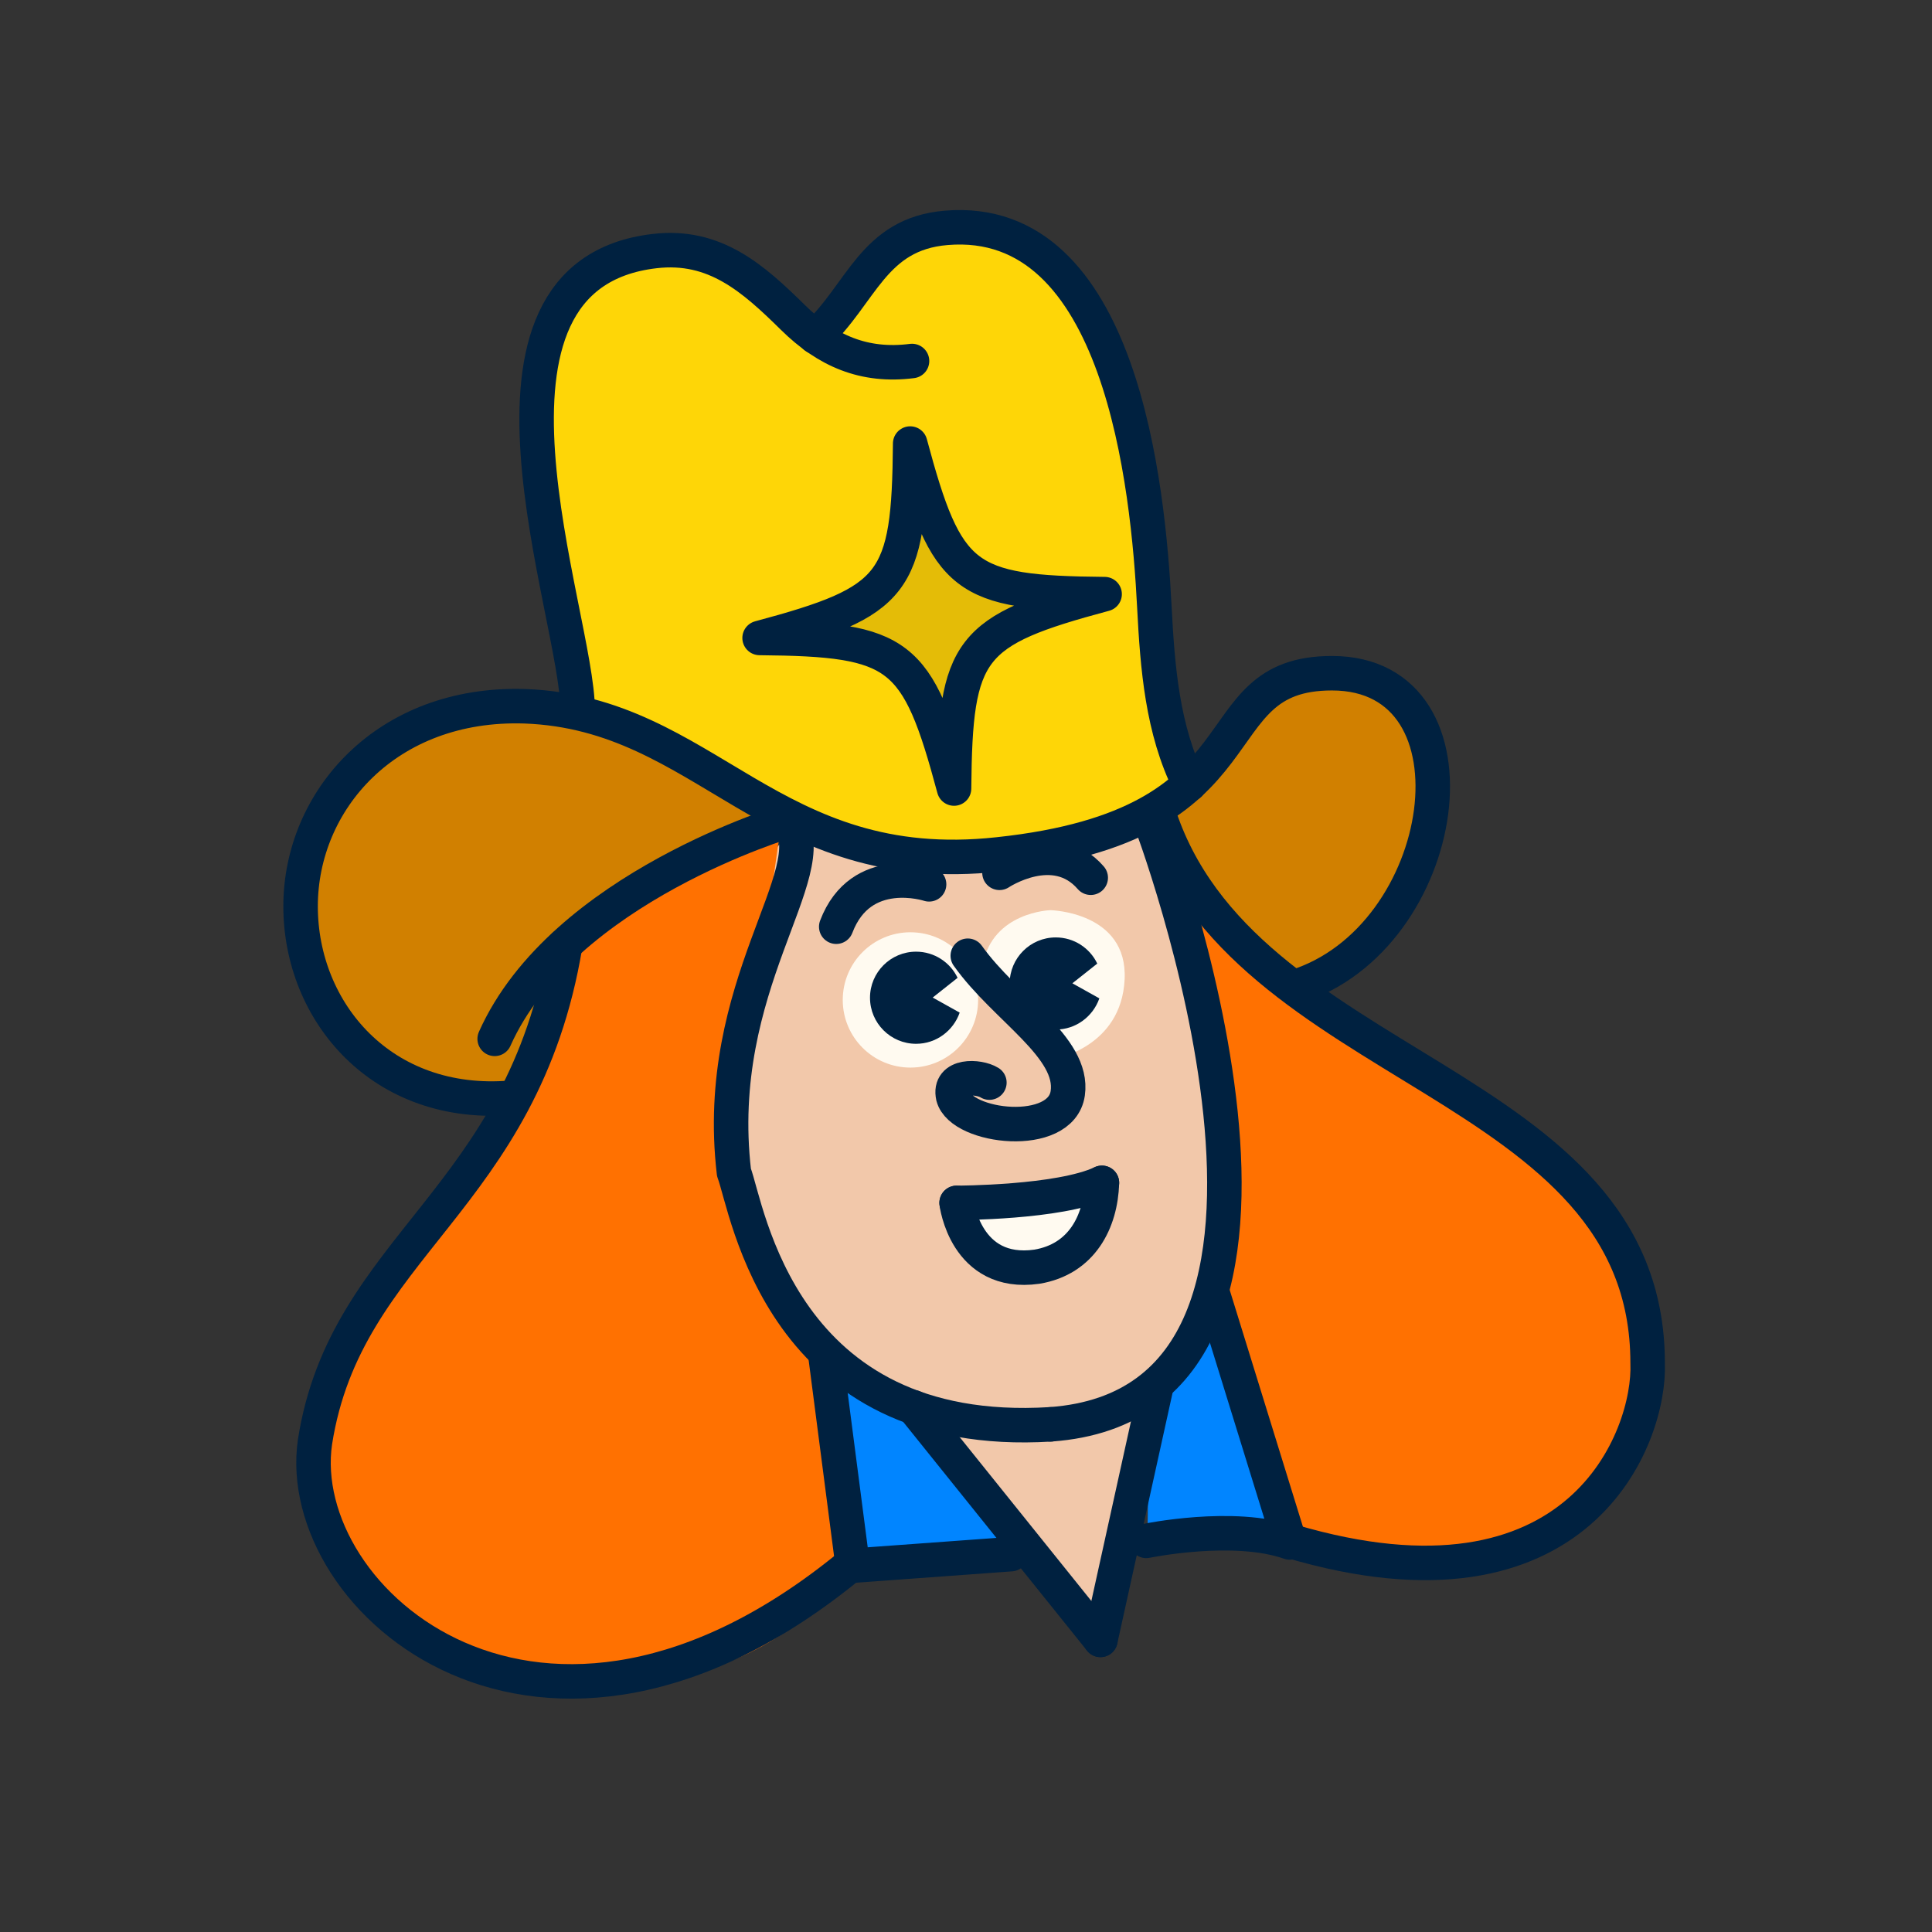 <svg width="48" height="48" viewBox="0 0 48 48" fill="none" xmlns="http://www.w3.org/2000/svg">
<rect x="0" y="0" width="48" height="48" fill="#333333" stroke="none"/>
<path d="M17.536 25.728C17.536 25.728 16.593 25.194 15.897 25.359C15.201 25.524 14.545 26.137 14.585 27.45C14.624 28.762 15.036 29.622 16.019 29.58C17.002 29.54 18.036 28.402 18.192 29.128C18.396 33.693 22.711 35.298 25.442 35.396C28.177 35.493 29.269 34.068 29.87 32.979C30.471 31.89 30.609 27.938 30.075 26.055C29.541 24.169 28.476 20.236 28.476 20.236C28.476 20.236 22 18.762 19.992 20.358C17.984 21.954 17.533 25.725 17.533 25.725L17.536 25.728Z" fill="#F2C8AA"/>
<path d="M19.421 20.36C19.421 20.36 15.405 21.755 14.093 23.351C14.093 23.351 13.48 26.259 12.494 27.898C11.512 29.537 7.822 32.814 7.7 37.199C7.66 39.372 10.465 41.74 14.987 41.807C19.51 41.874 21.127 38.88 21.127 38.88L20.559 34.102L19.766 32.921C19.766 32.921 19.375 32.692 18.597 31.053L18.188 29.128" fill="#FF7101"/>
<path d="M29.01 21.304C29.01 21.304 31.14 28.353 30.075 31.795L32.055 38.286C32.055 38.286 36.318 39.452 38.516 37.779C38.516 37.779 41.137 37.001 40.932 33.272C40.728 29.543 36.834 27.535 36.465 27.37C36.096 27.206 31.219 24.093 30.77 23.476C30.322 22.86 29.01 21.304 29.01 21.304Z" fill="#FF7101"/>
<path d="M12.619 27.328C12.619 27.328 14.301 24.828 14.093 23.354C14.093 23.354 18.149 20.651 19.421 20.364C19.421 20.364 16.553 17.535 12.454 17.495C8.356 17.456 7.413 21.716 7.456 22.537C7.496 23.358 8.069 26.675 10.898 27.209C11.881 27.413 12.619 27.331 12.619 27.331V27.328Z" fill="#D18000"/>
<path d="M28.479 20.238C28.479 20.238 30.239 23.72 32.043 24.581C32.043 24.581 35.281 23.638 35.607 20.156C35.934 16.674 33.148 16.754 33.148 16.754C33.148 16.754 31.387 16.876 30.77 18.023C30.157 19.17 28.967 20.235 28.476 20.235L28.479 20.238Z" fill="#D18000"/>
<path d="M20.325 8.273C20.325 8.273 18.277 6.182 16.352 6.265C14.426 6.347 13.483 8.151 13.361 10.116C13.239 12.084 14.509 16.918 14.261 17.574C14.261 17.574 17.252 18.721 17.621 19.048C17.991 19.374 21.39 21.63 24.588 21.26C27.783 20.891 29.587 19.457 29.587 19.457C29.587 19.457 28.891 18.309 28.766 15.523C28.644 12.737 27.579 6.344 24.75 5.77C21.921 5.197 21.225 7.327 21.225 7.327L20.325 8.27V8.273Z" fill="#FED607"/>
<path d="M24.42 23.968C24.42 23.968 24.706 24.377 25.033 24.95C25.359 25.524 26.22 26.302 26.22 26.302C26.22 26.302 27.859 26.015 27.941 24.334C28.023 22.652 26.098 22.613 26.098 22.613C26.098 22.613 24.664 22.652 24.416 23.965L24.42 23.968Z" fill="#FFFAF0"/>
<path d="M22.619 26.524C23.548 26.524 24.301 25.772 24.301 24.843C24.301 23.914 23.548 23.162 22.619 23.162C21.691 23.162 20.938 23.914 20.938 24.843C20.938 25.772 21.691 26.524 22.619 26.524Z" fill="#FFFAF0"/>
<path d="M19.544 15.868C19.544 15.868 21.674 15.908 22.248 16.524C22.821 17.141 23.599 18.941 23.599 18.941C23.599 18.941 23.639 16.607 24.46 16.073C25.281 15.539 26.672 14.803 26.672 14.803C26.672 14.803 24.46 14.764 24.051 14.19C23.642 13.616 22.986 12.222 22.782 11.648C22.782 11.648 22.535 13.778 22.086 14.23C21.634 14.681 19.956 15.911 19.544 15.868Z" fill="#E4BC07"/>
<path d="M23.764 29.802C23.764 29.802 26.633 29.885 27.493 29.433C27.493 29.433 27.206 31.441 25.812 31.441C24.417 31.441 23.926 31.072 23.764 29.802Z" fill="#FFFAF0"/>
<path d="M22.769 34.95L27.416 40.403L28.832 34.294C28.832 34.294 27.74 35.484 26.592 35.441C25.445 35.399 23.095 35.115 22.769 34.95Z" fill="#F2C8AA"/>
<path d="M28.506 38.338C28.506 38.338 29.543 38.063 30.2 38.063C30.856 38.063 32.058 38.283 32.058 38.283L30.077 31.792C30.077 31.792 29.491 33.803 28.561 34.456L28.506 38.335V38.338Z" fill="#0185FF"/>
<path d="M21.13 38.883L25.118 38.502L22.769 34.95C22.769 34.95 20.965 34.239 20.529 33.802L21.13 38.883Z" fill="#0185FF"/>
<path d="M12.714 27.272C9.491 27.547 7.468 25.142 7.468 22.517C7.468 19.893 9.598 17.437 13.04 17.547C17.575 17.711 19.131 21.846 24.801 21.227C31.67 20.497 29.705 16.726 33.093 16.726C37.005 16.726 36.053 23.32 32.171 24.519" stroke="#002140" stroke-width="0.857" stroke-linecap="round" stroke-linejoin="round"/>
<path d="M29.553 19.484C28.876 18.13 28.757 16.57 28.68 15.081C28.528 12.09 27.856 5.295 23.508 5.661C21.68 5.813 21.408 7.312 20.255 8.367" stroke="#002140" stroke-width="0.857" stroke-linecap="round" stroke-linejoin="round"/>
<path d="M22.659 8.969C21.469 9.121 20.541 8.716 19.705 7.892C18.707 6.909 17.758 6.064 16.266 6.238C11.075 6.839 14.353 15.252 14.353 17.657" stroke="#002140" stroke-width="0.857" stroke-linecap="round" stroke-linejoin="round"/>
<path d="M19.598 20.388C19.598 20.388 13.971 22.042 12.29 25.81" stroke="#002140" stroke-width="0.857" stroke-linecap="round" stroke-linejoin="round"/>
<path d="M14.045 23.47C12.989 29.841 8.591 30.934 7.826 35.823C7.252 39.756 13.431 45.206 21.131 38.883" stroke="#002140" stroke-width="0.857" stroke-linecap="round" stroke-linejoin="round"/>
<path d="M26.102 35.387C19.376 35.802 18.576 30.016 18.235 29.128C17.688 24.462 20.523 21.694 19.602 20.385" stroke="#002140" stroke-width="0.857" stroke-linecap="round" stroke-linejoin="round"/>
<path d="M28.561 20.334C28.561 20.334 34.078 34.816 26.102 35.387" stroke="#002140" stroke-width="0.857" stroke-linecap="round" stroke-linejoin="round"/>
<path d="M24.044 23.745C24.978 25.06 26.693 26.015 26.528 27.162C26.363 28.31 23.886 28.023 23.681 27.245C23.559 26.692 24.316 26.732 24.581 26.897" stroke="#002140" stroke-width="0.857" stroke-linecap="round" stroke-linejoin="round"/>
<path d="M26.645 24.428L27.261 23.94C27.078 23.555 26.684 23.29 26.23 23.29C25.598 23.29 25.085 23.803 25.085 24.434C25.085 25.066 25.598 25.579 26.23 25.579C26.733 25.579 27.157 25.252 27.313 24.804L26.645 24.431V24.428Z" fill="#002140"/>
<path d="M23.175 24.782L23.791 24.294C23.608 23.91 23.214 23.644 22.76 23.644C22.128 23.644 21.615 24.157 21.615 24.788C21.615 25.42 22.128 25.933 22.76 25.933C23.263 25.933 23.687 25.606 23.843 25.158L23.175 24.785V24.782Z" fill="#002140"/>
<path d="M23.083 21.971C23.083 21.971 21.39 21.41 20.776 23.024" stroke="#002140" stroke-width="0.857" stroke-linecap="round" stroke-linejoin="round"/>
<path d="M24.832 21.685C24.832 21.685 26.199 20.77 27.099 21.807" stroke="#002140" stroke-width="0.857" stroke-linecap="round" stroke-linejoin="round"/>
<path d="M28.765 20.144C30.813 26.714 40.935 26.754 40.935 33.864C41.011 35.68 39.269 40.428 32.055 38.286" stroke="#002140" stroke-width="0.857" stroke-linecap="round" stroke-linejoin="round"/>
<path d="M23.767 29.885C23.767 29.885 26.318 29.885 27.377 29.387" stroke="#002140" stroke-width="0.857" stroke-linecap="round" stroke-linejoin="round"/>
<path d="M23.767 29.885C23.767 29.885 23.984 31.722 25.76 31.471C26.88 31.285 27.347 30.352 27.377 29.387" stroke="#002140" stroke-width="0.857" stroke-linecap="round" stroke-linejoin="round"/>
<path d="M27.444 14.761C24.066 15.667 23.733 16.094 23.703 19.591C22.796 16.213 22.369 15.881 18.872 15.85C22.25 14.944 22.583 14.517 22.613 11.02C23.52 14.398 23.947 14.73 27.444 14.761Z" stroke="#002140" stroke-width="0.857" stroke-linecap="round" stroke-linejoin="round"/>
<path d="M22.699 34.965L27.341 40.742" stroke="#002140" stroke-width="0.857" stroke-linecap="round" stroke-linejoin="round"/>
<path d="M28.722 34.475L27.34 40.743" stroke="#002140" stroke-width="0.857" stroke-linecap="round" stroke-linejoin="round"/>
<path d="M20.511 33.702L21.185 38.899L25.119 38.612" stroke="#002140" stroke-width="0.857" stroke-linecap="round" stroke-linejoin="round"/>
<path d="M28.479 38.283C28.479 38.283 30.651 37.831 32.043 38.322L30.117 32.094" stroke="#002140" stroke-width="0.857" stroke-linecap="round" stroke-linejoin="round"/>
</svg>

